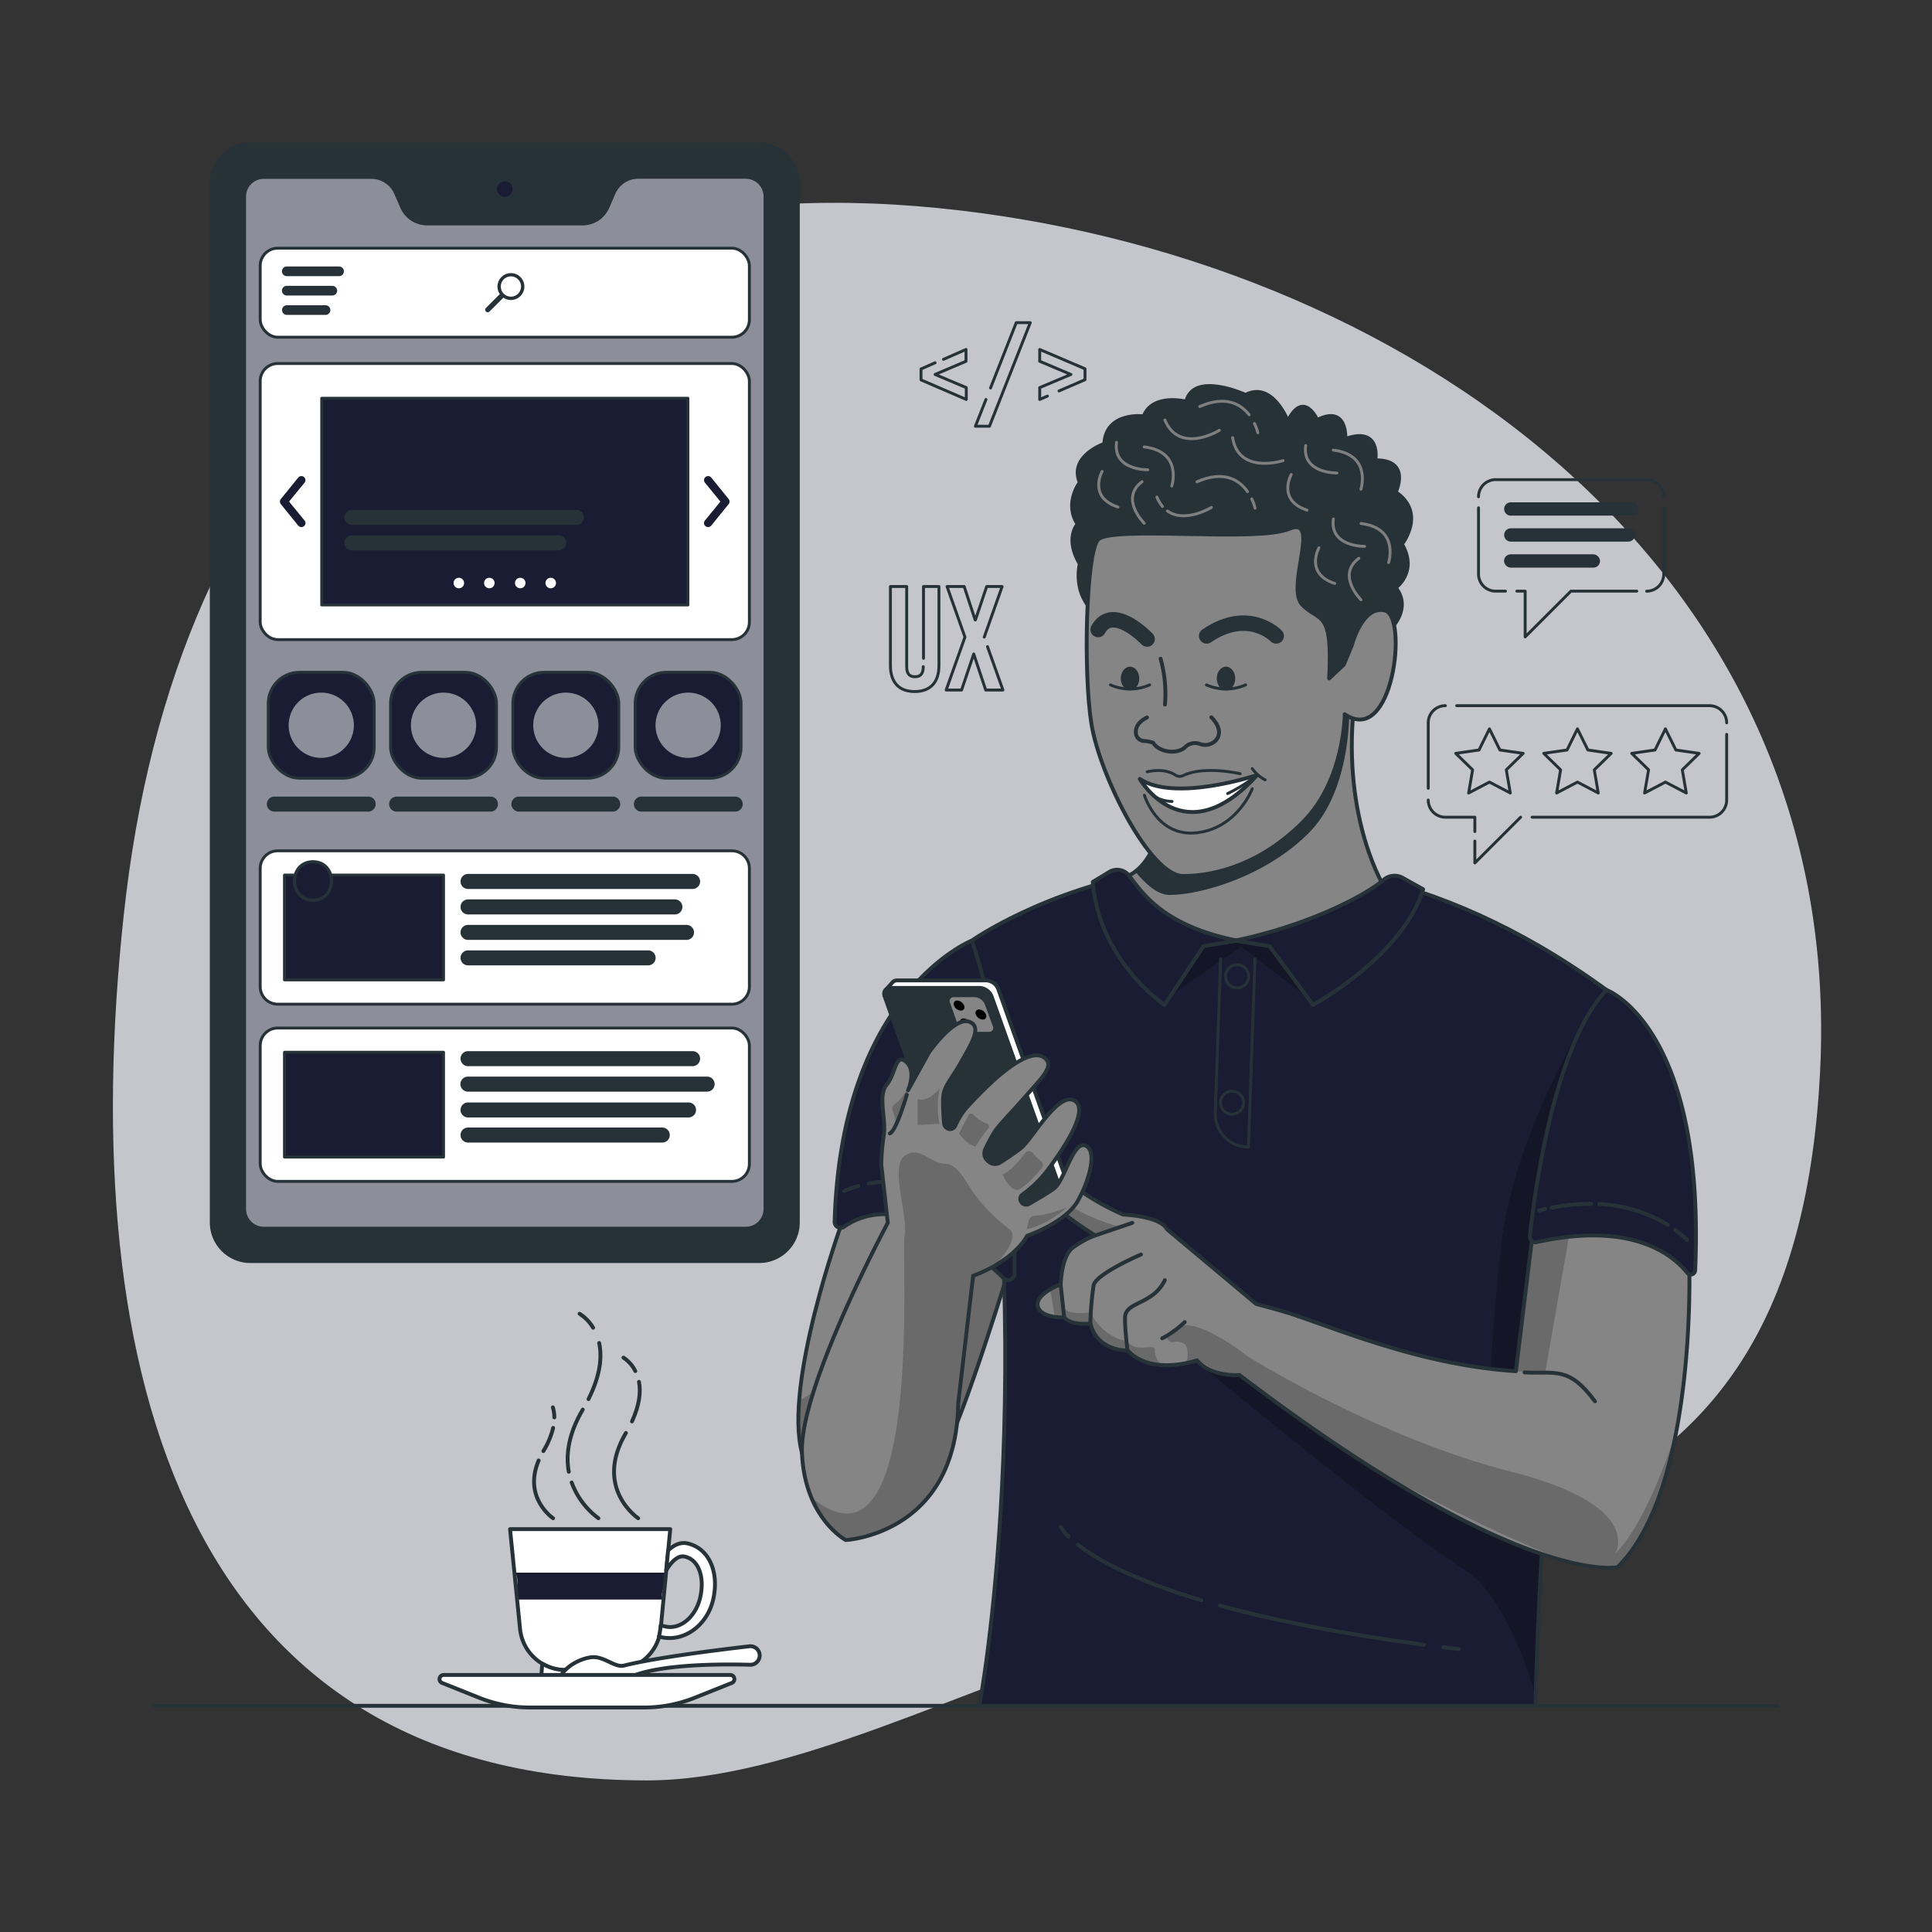 <svg xmlns="http://www.w3.org/2000/svg" xmlns:xlink="http://www.w3.org/1999/xlink" viewBox="0 0 500 500"><rect x="0" y="0" width="500" height="500" fill="#333333" stroke="none"/><defs><clipPath id="freepik--clip-path--inject-1"><path d="M158.75,50l-1.55,3.58a7,7,0,0,1-6.45,4.23H110.53a7,7,0,0,1-6.44-4.23L102.53,50a7,7,0,0,0-6.45-4.23H68.27a5.11,5.11,0,0,0-5.11,5.12V312.91A5.11,5.11,0,0,0,68.27,318H193a5.12,5.12,0,0,0,5.12-5.12v-262A5.12,5.12,0,0,0,193,45.74H165.2A7,7,0,0,0,158.75,50Z" style="fill:#191C32;stroke:#263238;stroke-linecap:round;stroke-linejoin:round"></path></clipPath><clipPath id="freepik--clip-path-2--inject-1"><path d="M159.18,432.2H146.35a11.82,11.82,0,0,1-11.78-10.83L132,395.74h41.46L171,421.37A11.83,11.83,0,0,1,159.18,432.2Z" style="fill:#fff;stroke:#263238;stroke-linecap:round;stroke-linejoin:round"></path></clipPath><clipPath id="freepik--clip-path-3--inject-1"><path d="M217.88,316.47S202.75,358.15,207.55,376s29.85,12.35,36,1.42,18.07-50.58,18.07-50.58l-12.35-23.75-27.35,6.17L219.3,313Z" style="fill:#858585;stroke:#263238;stroke-linecap:round;stroke-linejoin:round"></path></clipPath><clipPath id="freepik--clip-path-4--inject-1"><path d="M415.78,256.21s-16,84-18.4,185.25H253.46s16.32-85.93-2-198C251.49,243.43,325.69,190.62,415.78,256.21Z" style="fill:#191C32;stroke:#263238;stroke-linecap:round;stroke-linejoin:round"></path></clipPath><clipPath id="freepik--clip-path-5--inject-1"><path d="M437.16,326.4s2.22,58.8-18.54,79.17c0,0-24.93,5.7-97.84-49.72,0,0-7.24.63-11-3.8,0,0-11.75,4.12-17.91-2.53,0,0-7.9.31-9.67-7,0,0-5,.63-6.76-1.58,0,0-6,.31-6.85-2.85s5.93-5.72,5.93-5.72.13-7.27,3.14-9.48a24,24,0,0,1,5.79-3.17s-19.92-12-17.49-18.68,5.77,5.06,24.72,13.3c0,0,9.52.31,11.35,3.8l23.05,19.31s6.74,1.8,8.95,2.54c14.33,4.78,34.42,13.3,58.28,14.88l4.63-38S425.87,309.93,437.16,326.4Z" style="fill:#858585;stroke:#263238;stroke-linecap:round;stroke-linejoin:round"></path></clipPath><clipPath id="freepik--clip-path-6--inject-1"><path d="M358.46,229.9s-11.16-17.34-8.07-47.27l-45.65,3s-.4,39.58-15,41.68l11.92,15.25,10.51.78,18.17.08,26.48-8.55Z" style="fill:#858585;stroke:#263238;stroke-linecap:round;stroke-linejoin:round"></path></clipPath><clipPath id="freepik--clip-path-7--inject-1"><path d="M229.76,316.47S206.85,359.1,207.55,376s11.32,22.56,11.32,22.56,28.64-1.42,29.11-35.39l3.87-33s10-3.4,14-10.37c0,0,10-3.4,13.14-9.1s5-13.07,1.85-14.25-5.35,9.2-8.09,11.16c-1.83,1.31-4.76,3-6.49,4a1.51,1.51,0,0,1-2.08-.77h0a1.36,1.36,0,0,1,.41-1.67,30.65,30.65,0,0,0,6.27-6c3-4,11.49-15.68,7.27-18.29S267,295,264.26,297.11c-1.67,1.32-4,2.83-5.47,3.79a2.51,2.51,0,0,1-3-.34l-.17-.15a2.53,2.53,0,0,1-.64-3,42.27,42.27,0,0,1,2.64-4.85c1.82-2.41,4.25-4.73,8-9.06,3.91-4.48,7.38-7.65,4.74-9.71-5.19-4-18.62,11.17-20.39,13.07a19.71,19.71,0,0,0-2.78,4.56,1.45,1.45,0,0,1-2,.61h0a1.66,1.66,0,0,1-.87-1.3c-.16-1.89-.47-6.28-.06-7.91.59-2.36,2.27-4,4.7-8.36,2.14-3.79,4.62-7.79,2.84-9.45-3.81-3.57-11.37,7.36-11.37,7.36L235,282.15s2.26-5-.52-7.37-2.62,3.09-5,5.94-.1,8.79-.75,13.06a55.42,55.42,0,0,0-.66,7.6Z" style="fill:#858585;stroke:#263238;stroke-linecap:round;stroke-linejoin:round"></path></clipPath></defs><g id="freepik--background-simple--inject-1"><path d="M242.94,53.86C117.63,41.38,45.11,114.74,32,237,19.22,355.63,48.13,460.77,167.44,460.77c37.79,0,82.08-24.44,125-37,92.56-27,172.3-25.3,178.59-146.13C477.87,145.62,361.67,65.68,242.94,53.86ZM81,233c-6.45,0-6.43-10,0-10S87.43,233,81,233Z" style="fill:#191C32"></path><path d="M242.94,53.86C117.63,41.38,45.11,114.74,32,237,19.22,355.63,48.13,460.77,167.44,460.77c37.79,0,82.08-24.44,125-37,92.56-27,172.3-25.3,178.59-146.13C477.87,145.62,361.67,65.68,242.94,53.86ZM81,233c-6.45,0-6.43-10,0-10S87.43,233,81,233Z" style="fill:#fff;opacity:0.75"></path></g><g id="freepik--Table--inject-1"><g id="freepik--freepik--Table--inject-4--inject-1"><line x1="40" y1="441.46" x2="460" y2="441.46" style="fill:none;stroke:#263238;stroke-linecap:round;stroke-linejoin:round"></line></g></g><g id="freepik--Device--inject-1"><path d="M196.48,37.37H64.8a10,10,0,0,0-10,10v269a10,10,0,0,0,10,10H196.48a10,10,0,0,0,10-10v-269A10,10,0,0,0,196.48,37.37ZM81,233c-6.45,0-6.43-10,0-10S87.43,233,81,233Z" style="fill:#263238;stroke:#263238;stroke-linecap:round;stroke-linejoin:round"></path><path d="M133.15,48.92a2.51,2.51,0,1,1-2.51-2.51A2.51,2.51,0,0,1,133.15,48.92Z" style="fill:#191C32;stroke:#263238;stroke-linecap:round;stroke-linejoin:round"></path><path d="M158.75,50l-1.55,3.58a7,7,0,0,1-6.45,4.23H110.53a7,7,0,0,1-6.44-4.23L102.53,50a7,7,0,0,0-6.45-4.23H68.27a5.11,5.11,0,0,0-5.11,5.12V312.91A5.11,5.11,0,0,0,68.27,318H193a5.12,5.12,0,0,0,5.12-5.12v-262A5.12,5.12,0,0,0,193,45.74H165.2A7,7,0,0,0,158.75,50Z" style="fill:#191C32"></path><g style="clip-path:url(#freepik--clip-path--inject-1)"><path d="M193,45.74H165.2A7,7,0,0,0,158.75,50l-1.55,3.58a7,7,0,0,1-6.45,4.23H110.53a7,7,0,0,1-6.44-4.23L102.53,50a7,7,0,0,0-6.45-4.23H68.27a5.11,5.11,0,0,0-5.11,5.12V312.91A5.11,5.11,0,0,0,68.27,318H193a5.12,5.12,0,0,0,5.12-5.12v-262A5.12,5.12,0,0,0,193,45.74ZM81,233c-6.45,0-6.43-10,0-10S87.43,233,81,233Z" style="fill:#fff;stroke:#263238;stroke-linecap:round;stroke-linejoin:round;opacity:0.5"></path></g><path d="M158.75,50l-1.55,3.58a7,7,0,0,1-6.45,4.23H110.53a7,7,0,0,1-6.44-4.23L102.53,50a7,7,0,0,0-6.45-4.23H68.27a5.11,5.11,0,0,0-5.11,5.12V312.91A5.11,5.11,0,0,0,68.27,318H193a5.12,5.12,0,0,0,5.12-5.12v-262A5.12,5.12,0,0,0,193,45.74H165.2A7,7,0,0,0,158.75,50Z" style="fill:none;stroke:#263238;stroke-linecap:round;stroke-linejoin:round"></path><rect x="67.34" y="64.23" width="126.6" height="23.04" rx="4.53" style="fill:#fff;stroke:#263238;stroke-linecap:round;stroke-linejoin:round;stroke-width:0.75px"></rect><path d="M134.69,76.62a3.48,3.48,0,1,0-5.31-.46.64.64,0,0,0-.22.14l-3.39,3.39a.65.65,0,0,0,0,.93.64.64,0,0,0,.92,0l3.39-3.39a.54.54,0,0,0,.15-.22A3.48,3.48,0,0,0,134.69,76.62ZM130.37,76a2.62,2.62,0,1,1,3.71,0A2.62,2.62,0,0,1,130.37,76Z" style="fill:#263238"></path><path d="M87.75,71.09H74.22a.87.87,0,0,1-.88-.88h0a.87.87,0,0,1,.88-.87H87.75a.88.88,0,0,1,.88.87h0A.88.88,0,0,1,87.75,71.09Z" style="fill:#263238;stroke:#263238;stroke-linecap:round;stroke-linejoin:round;stroke-width:0.75px"></path><path d="M86,76.1H74.22a.87.87,0,0,1-.88-.87h0a.87.87,0,0,1,.88-.88H86a.88.88,0,0,1,.88.88h0A.88.88,0,0,1,86,76.1Z" style="fill:#263238;stroke:#263238;stroke-linecap:round;stroke-linejoin:round;stroke-width:0.75px"></path><path d="M84.25,81.12h-10a.88.88,0,0,1-.88-.88h0a.87.87,0,0,1,.88-.87h10a.88.88,0,0,1,.88.87h0A.89.89,0,0,1,84.25,81.12Z" style="fill:#263238;stroke:#263238;stroke-linecap:round;stroke-linejoin:round;stroke-width:0.75px"></path><rect x="67.34" y="94.08" width="126.6" height="71.45" rx="4.53" style="fill:#fff;stroke:#263238;stroke-linecap:round;stroke-linejoin:round;stroke-width:0.75px"></rect><rect x="83.26" y="103.07" width="94.77" height="53.49" style="fill:#191C32;stroke:#263238;stroke-linecap:round;stroke-linejoin:round;stroke-width:0.75px"></rect><path d="M149.16,135.47H91.06a1.57,1.57,0,0,1-1.57-1.56h0a1.57,1.57,0,0,1,1.57-1.57h58.1a1.57,1.57,0,0,1,1.57,1.57h0A1.56,1.56,0,0,1,149.16,135.47Z" style="fill:#263238;stroke:#263238;stroke-linecap:round;stroke-linejoin:round;stroke-width:0.75px"></path><path d="M144.59,142.07H91.06a1.58,1.58,0,0,1-1.57-1.57h0a1.57,1.57,0,0,1,1.57-1.57h53.53a1.57,1.57,0,0,1,1.57,1.57h0A1.58,1.58,0,0,1,144.59,142.07Z" style="fill:#263238;stroke:#263238;stroke-linecap:round;stroke-linejoin:round;stroke-width:0.75px"></path><path d="M120.11,150.89a1.36,1.36,0,1,1-1.36-1.36A1.36,1.36,0,0,1,120.11,150.89Z" style="fill:#fff"></path><path d="M128,150.89a1.36,1.36,0,1,1-1.36-1.36A1.36,1.36,0,0,1,128,150.89Z" style="fill:#fff"></path><path d="M136,150.89a1.36,1.36,0,1,1-1.36-1.36A1.36,1.36,0,0,1,136,150.89Z" style="fill:#fff"></path><path d="M143.89,150.89a1.36,1.36,0,1,1-1.36-1.36A1.36,1.36,0,0,1,143.89,150.89Z" style="fill:#fff"></path><path d="M183.26,136.4a1,1,0,0,1-.66-.23,1,1,0,0,1-.16-1.47l4-4.89-4-4.89a1,1,0,0,1,1.63-1.32l4.5,5.55a1.05,1.05,0,0,1,0,1.32l-4.5,5.55A1.06,1.06,0,0,1,183.26,136.4Z" style="fill:#191C32"></path><path d="M78,136.4a1.06,1.06,0,0,1-.82-.38l-4.5-5.55a1.05,1.05,0,0,1,0-1.32l4.5-5.55a1,1,0,0,1,1.63,1.32l-4,4.89,4,4.89a1,1,0,0,1-.16,1.47A1,1,0,0,1,78,136.4Z" style="fill:#191C32"></path><rect x="69.43" y="173.99" width="27.41" height="27.41" rx="8.07" style="fill:#191C32;stroke:#263238;stroke-linecap:round;stroke-linejoin:round;stroke-width:0.75px"></rect><path d="M83.14,196.14h0a8.44,8.44,0,0,1-8.44-8.44h0a8.44,8.44,0,0,1,8.44-8.45h0a8.44,8.44,0,0,1,8.44,8.45h0A8.44,8.44,0,0,1,83.14,196.14Z" style="fill:#fff;opacity:0.5"></path><path d="M95.28,209.67H71a1.57,1.57,0,0,1-1.57-1.57h0A1.57,1.57,0,0,1,71,206.53H95.28a1.57,1.57,0,0,1,1.57,1.57h0A1.57,1.57,0,0,1,95.28,209.67Z" style="fill:#263238;stroke:#263238;stroke-linecap:round;stroke-linejoin:round;stroke-width:0.75px"></path><path d="M189.41,220.19H71.87a4.53,4.53,0,0,0-4.53,4.54v30.62a4.53,4.53,0,0,0,4.53,4.53H189.41a4.53,4.53,0,0,0,4.53-4.53V224.73A4.53,4.53,0,0,0,189.41,220.19ZM81,233c-6.45,0-6.43-10,0-10S87.43,233,81,233Z" style="fill:#fff;stroke:#263238;stroke-linecap:round;stroke-linejoin:round;stroke-width:0.75px"></path><path d="M85.62,226.47c.8,2.89-.74,6.53-4.62,6.53s-5.42-3.64-4.62-6.53H73.62V253.6h41.17V226.47Z" style="fill:#191C32;stroke:#263238;stroke-linecap:round;stroke-linejoin:round;stroke-width:0.75px"></path><path d="M179.24,229.69H121.13a1.57,1.57,0,0,1-1.57-1.57h0a1.58,1.58,0,0,1,1.57-1.57h58.11a1.58,1.58,0,0,1,1.57,1.57h0A1.57,1.57,0,0,1,179.24,229.69Z" style="fill:#263238;stroke:#263238;stroke-linecap:round;stroke-linejoin:round;stroke-width:0.75px"></path><path d="M174.66,236.28H121.13a1.57,1.57,0,0,1-1.57-1.57h0a1.58,1.58,0,0,1,1.57-1.57h53.53a1.57,1.57,0,0,1,1.57,1.57h0A1.57,1.57,0,0,1,174.66,236.28Z" style="fill:#263238;stroke:#263238;stroke-linecap:round;stroke-linejoin:round;stroke-width:0.75px"></path><path d="M177.67,242.87H121.13a1.57,1.57,0,0,1-1.57-1.57h0a1.57,1.57,0,0,1,1.57-1.56h56.54a1.57,1.57,0,0,1,1.57,1.56h0A1.57,1.57,0,0,1,177.67,242.87Z" style="fill:#263238;stroke:#263238;stroke-linecap:round;stroke-linejoin:round;stroke-width:0.75px"></path><path d="M167.73,249.46h-46.6a1.57,1.57,0,0,1-1.57-1.57h0a1.57,1.57,0,0,1,1.57-1.56h46.6a1.57,1.57,0,0,1,1.57,1.56h0A1.57,1.57,0,0,1,167.73,249.46Z" style="fill:#263238;stroke:#263238;stroke-linecap:round;stroke-linejoin:round;stroke-width:0.75px"></path><rect x="67.34" y="266.05" width="126.6" height="39.69" rx="4.53" style="fill:#fff;stroke:#263238;stroke-linecap:round;stroke-linejoin:round;stroke-width:0.75px"></rect><rect x="73.62" y="272.32" width="41.17" height="27.13" style="fill:#191C32;stroke:#263238;stroke-linecap:round;stroke-linejoin:round;stroke-width:0.75px"></rect><path d="M179.24,275.55H121.13a1.58,1.58,0,0,1-1.57-1.57h0a1.57,1.57,0,0,1,1.57-1.57h58.11a1.57,1.57,0,0,1,1.57,1.57h0A1.58,1.58,0,0,1,179.24,275.55Z" style="fill:#263238;stroke:#263238;stroke-linecap:round;stroke-linejoin:round;stroke-width:0.75px"></path><path d="M183,282.14h-61.9a1.58,1.58,0,0,1-1.57-1.57h0a1.57,1.57,0,0,1,1.57-1.57H183a1.57,1.57,0,0,1,1.57,1.57h0A1.57,1.57,0,0,1,183,282.14Z" style="fill:#263238;stroke:#263238;stroke-linecap:round;stroke-linejoin:round;stroke-width:0.75px"></path><path d="M171.39,295.32H121.13a1.58,1.58,0,0,1-1.57-1.57h0a1.57,1.57,0,0,1,1.57-1.57h50.26a1.57,1.57,0,0,1,1.57,1.57h0A1.57,1.57,0,0,1,171.39,295.32Z" style="fill:#263238;stroke:#263238;stroke-linecap:round;stroke-linejoin:round;stroke-width:0.75px"></path><path d="M178.19,288.82H121.13a1.57,1.57,0,0,1-1.57-1.57h0a1.57,1.57,0,0,1,1.57-1.56h57.06a1.56,1.56,0,0,1,1.57,1.56h0A1.57,1.57,0,0,1,178.19,288.82Z" style="fill:#263238;stroke:#263238;stroke-linecap:round;stroke-linejoin:round;stroke-width:0.75px"></path><rect x="132.73" y="173.99" width="27.41" height="27.41" rx="8.07" style="fill:#191C32;stroke:#263238;stroke-linecap:round;stroke-linejoin:round;stroke-width:0.75px"></rect><path d="M146.44,196.14h0A8.44,8.44,0,0,1,138,187.7h0a8.44,8.44,0,0,1,8.44-8.45h0a8.44,8.44,0,0,1,8.44,8.45h0A8.44,8.44,0,0,1,146.44,196.14Z" style="fill:#fff;opacity:0.5"></path><path d="M158.58,209.67H134.3a1.57,1.57,0,0,1-1.57-1.57h0a1.57,1.57,0,0,1,1.57-1.57h24.28a1.56,1.56,0,0,1,1.56,1.57h0A1.56,1.56,0,0,1,158.58,209.67Z" style="fill:#263238;stroke:#263238;stroke-linecap:round;stroke-linejoin:round;stroke-width:0.75px"></path><rect x="164.38" y="173.99" width="27.41" height="27.41" rx="8.07" style="fill:#191C32;stroke:#263238;stroke-linecap:round;stroke-linejoin:round;stroke-width:0.75px"></rect><path d="M178.09,196.14h0a8.44,8.44,0,0,1-8.44-8.44h0a8.44,8.44,0,0,1,8.44-8.45h0a8.44,8.44,0,0,1,8.44,8.45h0A8.44,8.44,0,0,1,178.09,196.14Z" style="fill:#fff;opacity:0.5"></path><path d="M190.23,209.67H166a1.57,1.57,0,0,1-1.57-1.57h0a1.57,1.57,0,0,1,1.57-1.57h24.28a1.56,1.56,0,0,1,1.56,1.57h0A1.56,1.56,0,0,1,190.23,209.67Z" style="fill:#263238;stroke:#263238;stroke-linecap:round;stroke-linejoin:round;stroke-width:0.75px"></path><rect x="101.08" y="173.99" width="27.41" height="27.41" rx="8.07" style="fill:#191C32;stroke:#263238;stroke-linecap:round;stroke-linejoin:round;stroke-width:0.75px"></rect><path d="M126.93,209.67H102.65a1.57,1.57,0,0,1-1.57-1.57h0a1.57,1.57,0,0,1,1.57-1.57h24.28a1.56,1.56,0,0,1,1.56,1.57h0A1.56,1.56,0,0,1,126.93,209.67Z" style="fill:#263238;stroke:#263238;stroke-linecap:round;stroke-linejoin:round;stroke-width:0.75px"></path><path d="M114.79,196.14h0a8.44,8.44,0,0,1-8.44-8.44h0a8.44,8.44,0,0,1,8.44-8.45h0a8.44,8.44,0,0,1,8.44,8.45h0A8.44,8.44,0,0,1,114.79,196.14Z" style="fill:#fff;opacity:0.5"></path></g><g id="freepik--Coffee--inject-1"><path d="M159.18,432.2H146.35a11.82,11.82,0,0,1-11.78-10.83L132,395.74h41.46L171,421.37A11.83,11.83,0,0,1,159.18,432.2Z" style="fill:#fff"></path><g style="clip-path:url(#freepik--clip-path-2--inject-1)"><path d="M172,410.53l.14-.19c.06-.14.2-.44.24-.57s.07-.36.1-.54,0-.08,0-.12c.08-.7.14-1.41.24-2.11H133.4a5.53,5.53,0,0,1,.36,3.57v.05h0c0,.33,0,.65,0,1,0,.12,0,.24,0,.36V412c.12.37.12.4,0,.12v.05a6.11,6.11,0,0,1,.38,1.79h37.33A4.22,4.22,0,0,1,172,410.53Z" style="fill:#191C32"></path></g><path d="M159.18,432.2H146.35a11.82,11.82,0,0,1-11.78-10.83L132,395.74h41.46L171,421.37A11.83,11.83,0,0,1,159.18,432.2Z" style="fill:none;stroke:#263238;stroke-linecap:round;stroke-linejoin:round"></path><path d="M159.18,432.2H146.35a11.67,11.67,0,0,1-6-1.65l-.35,4.09h25.53l-.35-4.09A11.67,11.67,0,0,1,159.18,432.2Z" style="fill:#fff;stroke:#263238;stroke-linecap:round;stroke-linejoin:round"></path><path d="M178,399.45c-1.81-.43-3.52.33-5.08,1.79l-.51,5.17c1.42-2.35,3.11-4,4.87-3.55,3.77.9,5.1,5.7,3.9,10.69s-5.22,8.28-9,7.38l-1.2-.28-.07.72a12.9,12.9,0,0,1-.39,2.18l.48.11c5.86,1.41,11.92-2.86,13.53-9.55S183.89,400.87,178,399.45Z" style="fill:#fff;stroke:#263238;stroke-linecap:round;stroke-linejoin:round"></path><path d="M152.84,428.92c-4.17.63-8.78,4.06-8.28,7.35s5.93,5.2,10.1,4.57c3.36-.52,4-3.35,5.82-5.12,5.35-5.19,26-5.1,33.65-4.88a2.41,2.41,0,0,0,2.45-2.78h0a2.41,2.41,0,0,0-2.66-2c-6.36.73-24.15,2.88-32.48,5C159,431.63,156.21,428.41,152.84,428.92Z" style="fill:#fff;stroke:#263238;stroke-linecap:round;stroke-linejoin:round"></path><path d="M166.67,441.9H137.12A35.36,35.36,0,0,1,124,439.37l-9.59-3.83a1.07,1.07,0,0,1,.4-2.06H189a1.07,1.07,0,0,1,.4,2.06l-9.59,3.83A35.32,35.32,0,0,1,166.67,441.9Z" style="fill:#fff;stroke:#263238;stroke-linecap:round;stroke-linejoin:round"></path><path d="M153.49,343.6A11,11,0,0,0,150,340" style="fill:none;stroke:#263238;stroke-linecap:round;stroke-linejoin:round"></path><path d="M152.3,362.09c3.16-6.31,3.51-11.07,2.76-14.52" style="fill:none;stroke:#263238;stroke-linecap:round;stroke-linejoin:round"></path><path d="M147.2,380.89c-.78-4.28-.17-9.67,3.62-16.09" style="fill:none;stroke:#263238;stroke-linecap:round;stroke-linejoin:round"></path><path d="M154.87,392.92a20.1,20.1,0,0,1-6.92-9.25" style="fill:none;stroke:#263238;stroke-linecap:round;stroke-linejoin:round"></path><path d="M164.42,354.83a8.85,8.85,0,0,0-3.07-3.47" style="fill:none;stroke:#263238;stroke-linecap:round;stroke-linejoin:round"></path><path d="M163.56,367.86c2-4.36,2.29-7.72,1.81-10.24" style="fill:none;stroke:#263238;stroke-linecap:round;stroke-linejoin:round"></path><path d="M165.16,392.92s-11.61-7.75-3.18-22.07" style="fill:none;stroke:#263238;stroke-linecap:round;stroke-linejoin:round"></path><path d="M143.46,366.81a8.78,8.78,0,0,0-.38-2.59" style="fill:none;stroke:#263238;stroke-linecap:round;stroke-linejoin:round"></path><path d="M140.63,375.54a20.94,20.94,0,0,0,2.52-6" style="fill:none;stroke:#263238;stroke-linecap:round;stroke-linejoin:round"></path><path d="M143.14,392.92s-7.84-5.23-3.74-14.95" style="fill:none;stroke:#263238;stroke-linecap:round;stroke-linejoin:round"></path></g><g id="freepik--Character--inject-1"><path d="M217.88,316.47S202.75,358.15,207.55,376s29.85,12.35,36,1.42,18.07-50.58,18.07-50.58l-12.35-23.75-27.35,6.17L219.3,313Z" style="fill:#858585"></path><g style="clip-path:url(#freepik--clip-path-3--inject-1)"><path d="M246.52,375.39a5.38,5.38,0,0,1,.9-2.81,3.09,3.09,0,0,1-.32-3c1.69-6,5.27-13.13,7.17-19.12,2-6.23,5.85-13.28,6-19.89.2-10.51-10.28-15.06-19.37-17-4.85,9.79-23,45.14-34.35,48.86.17,3,.84,5.93.57,8.92,0,.11,0,.21,0,.32a6.65,6.65,0,0,1,.63,2,6.83,6.83,0,0,1,0,1.75Z" style="opacity:0.2"></path></g><path d="M217.88,316.47S202.75,358.15,207.55,376s29.85,12.35,36,1.42,18.07-50.58,18.07-50.58l-12.35-23.75-27.35,6.17L219.3,313Z" style="fill:none;stroke:#263238;stroke-linecap:round;stroke-linejoin:round"></path><path d="M359.73,162.89s5.8-5.27,1.47-10.81c0,0,5.79-4.12,1.61-11.25,0,0,6.36-8.07-1.61-13.45,0,0,4.07-8.4-5.27-8.24,0,0,1.58-8.86-7.76-5.54,0,0,.63-8.87-7.28-4.91,0,0-3.49-7.91-7.6.32,0,0-4-10.45-10.93-6.81,0,0-13.46-6.17-15.36,1.74,0,0-8.71-2.21-11,3.8,0,0-9.74-1.26-10.21,7.13,0,0-9.19,3.16-6.34,10,0,0-4.1,5.39-.55,10.77,0,0-3.41,3.64.55,10.29,0,0-1.74,6.81,3,11.72l57.79,9.5,2.69,13.14,11.21-4.43Z" style="fill:#263238;stroke:#263238;stroke-linecap:round;stroke-linejoin:round"></path><path d="M323.28,107.35c-2.11-2.73-6-5.11-12.79-2.14" style="fill:none;stroke:#7f7f7f;stroke-linecap:round;stroke-linejoin:round;stroke-width:0.75px"></path><path d="M325.53,112a12.51,12.51,0,0,0-.87-2.39" style="fill:none;stroke:#7f7f7f;stroke-linecap:round;stroke-linejoin:round;stroke-width:0.75px"></path><path d="M315.55,111.38s-10.29,6.34-14.09-2.69" style="fill:none;stroke:#7f7f7f;stroke-linecap:round;stroke-linejoin:round;stroke-width:0.75px"></path><path d="M332.06,119.21s-11.5,3.72-13.06-5.95" style="fill:none;stroke:#7f7f7f;stroke-linecap:round;stroke-linejoin:round;stroke-width:0.75px"></path><path d="M322.86,127.24c-2-2.89-5.94-5.67-13.09-2.55" style="fill:none;stroke:#7f7f7f;stroke-linecap:round;stroke-linejoin:round;stroke-width:0.75px"></path><path d="M324.81,131.5a12.63,12.63,0,0,0-.86-2.38" style="fill:none;stroke:#7f7f7f;stroke-linecap:round;stroke-linejoin:round;stroke-width:0.75px"></path><path d="M300.85,131.07a9.83,9.83,0,0,1-1.45-2.43" style="fill:none;stroke:#7f7f7f;stroke-linecap:round;stroke-linejoin:round;stroke-width:0.75px"></path><path d="M313.5,131.33s-6.8,4.18-11.38.91" style="fill:none;stroke:#7f7f7f;stroke-linecap:round;stroke-linejoin:round;stroke-width:0.75px"></path><path d="M359.37,145.6s2.89-8.91-7.14-10.12" style="fill:none;stroke:#7f7f7f;stroke-linecap:round;stroke-linejoin:round;stroke-width:0.75px"></path><path d="M341.34,141.78s-3.73,6.65,4.08,9.22" style="fill:none;stroke:#7f7f7f;stroke-linecap:round;stroke-linejoin:round;stroke-width:0.75px"></path><path d="M353.16,141.4s-9.06.18-8.09-7.1" style="fill:none;stroke:#7f7f7f;stroke-linecap:round;stroke-linejoin:round;stroke-width:0.75px"></path><path d="M352.23,155.23s-6.45-6.37-.56-10.75" style="fill:none;stroke:#7f7f7f;stroke-linecap:round;stroke-linejoin:round;stroke-width:0.75px"></path><path d="M303.26,125.78s2.89-8.91-7.14-10.12" style="fill:none;stroke:#7f7f7f;stroke-linecap:round;stroke-linejoin:round;stroke-width:0.75px"></path><path d="M285.23,122s-3.73,6.65,4.08,9.22" style="fill:none;stroke:#7f7f7f;stroke-linecap:round;stroke-linejoin:round;stroke-width:0.75px"></path><path d="M297.05,121.58s-9.06.18-8.09-7.1" style="fill:none;stroke:#7f7f7f;stroke-linecap:round;stroke-linejoin:round;stroke-width:0.75px"></path><path d="M296.12,135.41s-6.45-6.36-.56-10.74" style="fill:none;stroke:#7f7f7f;stroke-linecap:round;stroke-linejoin:round;stroke-width:0.75px"></path><path d="M352.2,126.62s2.9-8.91-7.14-10.13" style="fill:none;stroke:#7f7f7f;stroke-linecap:round;stroke-linejoin:round;stroke-width:0.75px"></path><path d="M334.17,122.8s-3.73,6.65,4.08,9.22" style="fill:none;stroke:#7f7f7f;stroke-linecap:round;stroke-linejoin:round;stroke-width:0.75px"></path><path d="M346,122.41s-9.06.19-8.09-7.09" style="fill:none;stroke:#7f7f7f;stroke-linecap:round;stroke-linejoin:round;stroke-width:0.75px"></path><path d="M415.78,256.21s-16,84-18.4,185.25H253.46s16.32-85.93-2-198C251.49,243.43,325.69,190.62,415.78,256.21Z" style="fill:#191C32"></path><g style="clip-path:url(#freepik--clip-path-4--inject-1)"><path d="M410.09,264.33s-18.36,29.61-21.53,57.72a463.56,463.56,0,0,0-3.16,46.78l-81.7-21.49s49.39,41.73,75.68,59.18c11.52,7.64,18.06,32.55,18.06,32.55l1.71-36L397,326.67l18.82-52.84Z" style="opacity:0.2"></path><polygon points="338.45 258.22 321.22 245.02 303.03 257.57 297.52 239.32 314.9 232.51 337.58 235.2 345.18 245.37 338.45 258.22" style="opacity:0.2"></polygon></g><path d="M415.78,256.21s-16,84-18.4,185.25H253.46s16.32-85.93-2-198C251.49,243.43,325.69,190.62,415.78,256.21Z" style="fill:none;stroke:#263238;stroke-linecap:round;stroke-linejoin:round"></path><path d="M437.16,326.4s2.22,58.8-18.54,79.17c0,0-24.93,5.7-97.84-49.72,0,0-7.24.63-11-3.8,0,0-11.75,4.12-17.91-2.53,0,0-7.9.31-9.67-7,0,0-5,.63-6.76-1.58,0,0-6,.31-6.85-2.85s5.93-5.72,5.93-5.72.13-7.27,3.14-9.48a24,24,0,0,1,5.79-3.17s-19.92-12-17.49-18.68,5.77,5.06,24.72,13.3c0,0,9.52.31,11.35,3.8l23.05,19.31s6.74,1.8,8.95,2.54c14.33,4.78,34.42,13.3,58.28,14.88l4.63-38S425.87,309.93,437.16,326.4Z" style="fill:#858585"></path><g style="clip-path:url(#freepik--clip-path-5--inject-1)"><polygon points="406.68 316.47 399.9 355.18 392.28 354.9 392.94 349.52 396.38 321.21 399.15 308.83 405.03 310.09 406.68 316.47" style="opacity:0.2"></polygon><path d="M433.9,370.08s-7.18,23.45-15.89,32c0,0,7.92-12.35-26.91-21.21S322.86,351,322.86,351s-12-9.57-17.42-7.81-3.2,4.49-1.74,4.13,3.48.2,3.6,2.18.19,3.36-2.17,3.57a28.51,28.51,0,0,1,4.62-1c1,.34,4.87,2.72,6,3.13,1.63.62,3.22-.1,5.07.67,3.34,1.4,7.15,6.12,10.83,8,2.11,1.1,24.16,16.65,26.39,17.81,24.58,12.77,32.63,16.18,32.63,16.18l13,5.73,10.21,2,4.74,0,6.72-9.17,6.27-16.27,1.19-6.72Z" style="opacity:0.2"></path><path d="M300.8,353.28a4.47,4.47,0,0,1-1.93-3.76c.24-2.3-4.62,1.06-7.3-2.52,0,0-5.68-.37-9.4-7.38,0,0-6.17,1.08-7.08-1.66,0,0-.45-8.43-1.16-8.08s-2.49,1.55-2.49,1.55l1.78,11.12,10.2,8.35,11.87,4.75h5.51Z" style="opacity:0.2"></path><path d="M281.06,319.75s2.54.26,8.83-2.21c0,0-9.25-2.34-15.25-7.14s-7.39-10.08-8.92-7.83,4.77,9.26,4.77,9.26Z" style="opacity:0.2"></path></g><path d="M437.16,326.4s2.22,58.8-18.54,79.17c0,0-24.93,5.7-97.84-49.72,0,0-7.24.63-11-3.8,0,0-11.75,4.12-17.91-2.53,0,0-7.9.31-9.67-7,0,0-5,.63-6.76-1.58,0,0-6,.31-6.85-2.85s5.93-5.72,5.93-5.72.13-7.27,3.14-9.48a24,24,0,0,1,5.79-3.17s-19.92-12-17.49-18.68,5.77,5.06,24.72,13.3c0,0,9.52.31,11.35,3.8l23.05,19.31s6.74,1.8,8.95,2.54c14.33,4.78,34.42,13.3,58.28,14.88l4.63-38S425.87,309.93,437.16,326.4Z" style="fill:none;stroke:#263238;stroke-linecap:round;stroke-linejoin:round"></path><path d="M394.56,355.18c8.09.4,11.44-1.64,18.21,7.48" style="fill:none;stroke:#263238;stroke-linecap:round;stroke-linejoin:round"></path><path d="M295.29,324.66s-11.65,5-12.27,8a83.8,83.8,0,0,0-.85,9.93" style="fill:none;stroke:#263238;stroke-linecap:round;stroke-linejoin:round"></path><path d="M301.45,331.31a9.91,9.91,0,0,1-3.29,3.92c-3.27,2.41-6.93,2.73-7,5.7s.64,8.59.64,8.59" style="fill:none;stroke:#263238;stroke-linecap:round;stroke-linejoin:round"></path><line x1="274.49" y1="332.4" x2="275.41" y2="340.97" style="fill:none;stroke:#263238;stroke-linecap:round;stroke-linejoin:round"></line><line x1="283.42" y1="319.75" x2="293.05" y2="316.47" style="fill:none;stroke:#263238;stroke-linecap:round;stroke-linejoin:round"></line><path d="M306.6,342.16a25,25,0,0,1-5.8,4.19" style="fill:none;stroke:#263238;stroke-linecap:round;stroke-linejoin:round"></path><path d="M251.49,243.43S217.7,256.84,216,316.2a1.54,1.54,0,0,0,2.42,1.3c5.21-3.72,18.69-8.74,41.31,13.3a1.68,1.68,0,0,0,2.85-1.19v-.08c0-6.33-.08-19.4-1.4-34.7C259.79,278.42,257,259.43,251.49,243.43Z" style="fill:#191C32;stroke:#263238;stroke-linecap:round;stroke-linejoin:round"></path><path d="M224.82,306.3c7.9-1.46,22.14-.87,36.44,15.75" style="fill:none;stroke:#263238;stroke-linecap:round;stroke-linejoin:round"></path><path d="M218.5,308.27a20.33,20.33,0,0,1,3.66-1.35" style="fill:none;stroke:#263238;stroke-linecap:round;stroke-linejoin:round"></path><path d="M358.46,229.9s-11.16-17.34-8.07-47.27l-45.65,3s-.4,39.58-15,41.68l11.92,15.25,10.51.78,18.17.08,26.48-8.55Z" style="fill:#858585"></path><g style="clip-path:url(#freepik--clip-path-6--inject-1)"><path d="M346.21,188.43a76.42,76.42,0,0,1-10.84,3.07,4.36,4.36,0,0,1-3.29,3c-5.07,1.12-10.26,1.44-15.36,2.39s-10,2.06-15.06,2.27c-5.44.22-10.76-1-16-2.31l-.34-.08c2.33,2.61,4.58,5.24,5.81,8.6.84,2.33.93,5,2,7.18.52,1.12,1.48,1.92,2.06,3a.05.05,0,0,0,0,0,4,4,0,0,1,2.34,5.54l-.3.71a5.6,5.6,0,0,1-3.16,3.3c3,3.65,5.95,6,8.54,6,8.6,0,25.19-5.13,35.86-16,10.17-10.33,10.16-28.84,10.19-30.32C347.66,185.12,347.18,188.08,346.21,188.43Z" style="fill:#263238;stroke:#263238;stroke-linecap:round;stroke-linejoin:round"></path></g><path d="M358.46,229.9s-11.16-17.34-8.07-47.27l-45.65,3s-.4,39.58-15,41.68l11.92,15.25,10.51.78,18.17.08,26.48-8.55Z" style="fill:none;stroke:#263238;stroke-linecap:round;stroke-linejoin:round"></path><path d="M349.85,167s2.67-10.45,8.61-9,2.14,35.39-10.45,26.84c0,0,0,16.95-10.69,27.79s-22.52,14.08-31.11,14.08-21.57-26-23.73-39.26-1.44-43.93,1.64-47.73,41.07.71,49.51-2.85-1.06,15.2,3.46,19.71,7.84,1,6.89,19l3.79-3.56Z" style="fill:#858585;stroke:#263238;stroke-linecap:round;stroke-linejoin:round"></path><path d="M314.9,175.59c0,1.69,1.07,3.06,2.39,3.06s2.39-1.37,2.39-3.06-1.07-3.06-2.39-3.06S314.9,173.9,314.9,175.59Z" style="fill:#263238"></path><path d="M290.06,175.59c0,1.69,1.07,3.06,2.39,3.06s2.39-1.37,2.39-3.06-1.07-3.06-2.39-3.06S290.06,173.9,290.06,175.59Z" style="fill:#263238"></path><path d="M330.28,164.58s-7.13-7.44-18,0" style="fill:none;stroke:#263238;stroke-linecap:round;stroke-linejoin:round;stroke-width:4px"></path><path d="M296.87,165.38s-8.87-9.33-12.67-2.45" style="fill:none;stroke:#263238;stroke-linecap:round;stroke-linejoin:round;stroke-width:4px"></path><path d="M325.36,200.58s-21.3,7.11-30.39,1C295,201.63,306.44,221.5,325.36,200.58Z" style="fill:#fff;stroke:#263238;stroke-linecap:round;stroke-linejoin:round"></path><path d="M313.49,185.64s3.45,3.14,1.27,5.84a3.8,3.8,0,0,1-4.07,1.11,3.62,3.62,0,0,0-3.85.65c-1.9,2.06-6.8,1.59-8.39-1a8.17,8.17,0,0,0-2.27-.47A2.2,2.2,0,0,1,294,190c-.21-1.32.22-3,2.83-4.32" style="fill:none;stroke:#263238;stroke-linecap:round;stroke-linejoin:round"></path><path d="M300.35,170.47a33.26,33.26,0,0,1,1.14,11.85" style="fill:none;stroke:#263238;stroke-linecap:round;stroke-linejoin:round"></path><path d="M320.94,200.24s-9.19-2.17-14.7.46a2,2,0,0,1-2-.09c-1.15-.76-3.5-1.72-7.35-.87" style="fill:none;stroke:#263238;stroke-linecap:round;stroke-linejoin:round;stroke-width:0.75px"></path><path d="M358.15,227.64c-4.2,3.73-18.84,11.7-38.5,15.79l8.89,1.43,11.27,15.2s23.24-12.6,28.49-29.93l-5.21-2.9A4.28,4.28,0,0,0,358.15,227.64Z" style="fill:#191C32;stroke:#263238;stroke-linecap:round;stroke-linejoin:round"></path><path d="M292.22,226.64c3.51,4.47,8.62,12.88,27.94,16.79l-8.69,1.43-10.09,15.2s-17-11.4-18.56-31.83l4.36-2.63A3.9,3.9,0,0,1,292.22,226.64Z" style="fill:#191C32;stroke:#263238;stroke-linecap:round;stroke-linejoin:round"></path><path d="M322.36,177.25a12.59,12.59,0,0,1-10.13,0" style="fill:none;stroke:#263238;stroke-linecap:round;stroke-linejoin:round;stroke-width:0.75px"></path><path d="M297.52,177.25a12.59,12.59,0,0,1-10.13,0" style="fill:none;stroke:#263238;stroke-linecap:round;stroke-linejoin:round;stroke-width:0.75px"></path><path d="M415.78,256.21s25.67,9.32,22.93,72.57a1.15,1.15,0,0,1-2,.69c-3.84-4.83-14.44-13.43-39.05-8a1.44,1.44,0,0,1-1.73-1.56C396.91,310.55,402,270.52,415.78,256.21Z" style="fill:#191C32;stroke:#263238;stroke-linecap:round;stroke-linejoin:round"></path><path d="M399.9,312.9l-1.51.36" style="fill:none;stroke:#263238;stroke-linecap:round;stroke-linejoin:round"></path><path d="M411.8,311.56a50.44,50.44,0,0,0-10.24,1" style="fill:none;stroke:#263238;stroke-linecap:round;stroke-linejoin:round"></path><path d="M431.61,317a37.45,37.45,0,0,0-17.73-5.4" style="fill:none;stroke:#263238;stroke-linecap:round;stroke-linejoin:round"></path><path d="M436.61,320.87a29.06,29.06,0,0,0-3.05-2.54" style="fill:none;stroke:#263238;stroke-linecap:round;stroke-linejoin:round"></path><path d="M274.64,310.4a1.55,1.55,0,0,1-1.31.6H250.19a3.5,3.5,0,0,1-3-2.24L229,257.91a1.8,1.8,0,0,1,.09-1.59l1.82-2a1.53,1.53,0,0,1,1.3-.59h23.14a3.5,3.5,0,0,1,3,2.24l18.14,50.85a1.8,1.8,0,0,1-.09,1.59Z" style="fill:#fff;stroke:#263238;stroke-linecap:round;stroke-linejoin:round"></path><path d="M250.19,311h23.14a1.52,1.52,0,0,0,1.44-2.24l-18.14-50.85a3.5,3.5,0,0,0-3-2.24H230.46a1.53,1.53,0,0,0-1.45,2.24l18.14,50.85A3.5,3.5,0,0,0,250.19,311Z" style="fill:#263238;stroke:#263238;stroke-linecap:round;stroke-linejoin:round"></path><path d="M250.44,267.54h5.49a1.52,1.52,0,0,0,1.44-2.24l-2-5.49a3.5,3.5,0,0,0-3-2.24h-5.49a1.52,1.52,0,0,0-1.44,2.24l1.95,5.49A3.53,3.53,0,0,0,250.44,267.54Z" style="fill:#858585;stroke:#263238;stroke-linecap:round;stroke-linejoin:round"></path><path d="M246.9,260.24a2,2,0,0,0,1.77,1.3.89.89,0,0,0,.84-1.3,2.06,2.06,0,0,0-1.77-1.31A.89.89,0,0,0,246.9,260.24Z"></path><path d="M252.55,262.55a2.06,2.06,0,0,0,1.77,1.31.89.89,0,0,0,.84-1.31,2,2,0,0,0-1.77-1.3A.89.89,0,0,0,252.55,262.55Z"></path><path d="M248.55,264.87a2,2,0,0,0,1.77,1.3.89.89,0,0,0,.84-1.3,2.06,2.06,0,0,0-1.77-1.31A.89.89,0,0,0,248.55,264.87Z"></path><path d="M229.76,316.47S206.85,359.1,207.55,376s11.32,22.56,11.32,22.56,28.64-1.42,29.11-35.39l3.87-33s10-3.4,14-10.37c0,0,10-3.4,13.14-9.1s5-13.07,1.85-14.25-5.35,9.2-8.09,11.16c-1.83,1.31-4.76,3-6.49,4a1.51,1.51,0,0,1-2.08-.77h0a1.36,1.36,0,0,1,.41-1.67,30.65,30.65,0,0,0,6.27-6c3-4,11.49-15.68,7.27-18.29S267,295,264.26,297.11c-1.67,1.32-4,2.83-5.47,3.79a2.51,2.51,0,0,1-3-.34l-.17-.15a2.53,2.53,0,0,1-.64-3,42.27,42.27,0,0,1,2.64-4.85c1.82-2.41,4.25-4.73,8-9.06,3.91-4.48,7.38-7.65,4.74-9.71-5.19-4-18.62,11.17-20.39,13.07a19.71,19.71,0,0,0-2.78,4.56,1.45,1.45,0,0,1-2,.61h0a1.66,1.66,0,0,1-.87-1.3c-.16-1.89-.47-6.28-.06-7.91.59-2.36,2.27-4,4.7-8.36,2.14-3.79,4.62-7.79,2.84-9.45-3.81-3.57-11.37,7.36-11.37,7.36L235,282.15s2.26-5-.52-7.37-2.62,3.09-5,5.94-.1,8.79-.75,13.06a55.42,55.42,0,0,0-.66,7.6Z" style="fill:#858585"></path><g style="clip-path:url(#freepik--clip-path-7--inject-1)"><path d="M261.26,318.11a46.89,46.89,0,0,1-8.48-8.27c-2.84-3.71-4.74-8.69-8.3-8.69s-6.51-4.8-10.38-2,1,15.5,0,20.64,5.22,91.12-23.87,67.95a23,23,0,0,0,2,5,1.63,1.63,0,0,0,.11.17c.23.29.46.58.63.83l0,0,.12.3a14.69,14.69,0,0,0,6,4.62c.41,0,.85-.05,1.31-.05l.46-.2L222,398a5.33,5.33,0,0,1,2.62-1.06l.89-.14a27.21,27.21,0,0,1,3.82-.9c.34-.11.68-.24,1-.37a48.16,48.16,0,0,0,11.39-9.38,29.78,29.78,0,0,1,2.95-6.19c1-1.7,2-3.22,1.92-5.23a4.57,4.57,0,0,1,1-3.22c.43-5.86.59-11.56,1.54-17.41,1.05-6.39,2.24-12.69,2.22-19.2a5.46,5.46,0,0,1,.06-.82,5.26,5.26,0,0,1,.12-2,5.42,5.42,0,0,1,2.29-3c.9-.65,1.94-1.09,2.83-1.74a3.73,3.73,0,0,1,1.52-.6C259.79,324.91,263.67,320.1,261.26,318.11Z" style="opacity:0.2"></path><path d="M269.36,300.46a12.64,12.64,0,0,1-2-2,1.34,1.34,0,0,0-2.14,0c-1.25,1.74-3.4,4.33-5.74,5.54,0,0,2.14,4.75,4.28,3.8,1.53-.68,4.34-3.74,5.81-5.42A1.33,1.33,0,0,0,269.36,300.46Z" style="opacity:0.2"></path><path d="M255.51,290.81a9.16,9.16,0,0,1-3.63-2.33.75.75,0,0,0-1.23.14l-2.45,4.69s1.75,2.74,4.27,3.44a37.47,37.47,0,0,1,3.32-4.74A.75.75,0,0,0,255.51,290.81Z" style="opacity:0.2"></path><path d="M243.17,281.67s-2.9,3.8-5.7,2.73v6.77l5.7-.35S242.11,287.37,243.17,281.67Z" style="opacity:0.2"></path><path d="M276.19,312.43s-4.79,2.06-8.35,2.19a1.64,1.64,0,0,0-1.58,1.24l-.54,2.25S270.25,317.53,276.19,312.43Z" style="opacity:0.2"></path><path d="M235.5,280.53s-1.71,3.64-3.73,5.06.24,2.42,0,5.72C231.77,291.31,234.84,283.07,235.5,280.53Z" style="opacity:0.2"></path></g><path d="M229.76,316.47S206.85,359.1,207.55,376s11.32,22.56,11.32,22.56,28.64-1.42,29.11-35.39l3.87-33s10-3.4,14-10.37c0,0,10-3.4,13.14-9.1s5-13.07,1.85-14.25-5.35,9.2-8.09,11.16c-1.83,1.31-4.76,3-6.49,4a1.51,1.51,0,0,1-2.08-.77h0a1.36,1.36,0,0,1,.41-1.67,30.65,30.65,0,0,0,6.27-6c3-4,11.49-15.68,7.27-18.29S267,295,264.26,297.11c-1.67,1.32-4,2.83-5.47,3.79a2.51,2.51,0,0,1-3-.34l-.17-.15a2.53,2.53,0,0,1-.64-3,42.27,42.27,0,0,1,2.64-4.85c1.82-2.41,4.25-4.73,8-9.06,3.91-4.48,7.38-7.65,4.74-9.71-5.19-4-18.62,11.17-20.39,13.07a19.71,19.71,0,0,0-2.78,4.56,1.45,1.45,0,0,1-2,.61h0a1.66,1.66,0,0,1-.87-1.3c-.16-1.89-.47-6.28-.06-7.91.59-2.36,2.27-4,4.7-8.36,2.14-3.79,4.62-7.79,2.84-9.45-3.81-3.57-11.37,7.36-11.37,7.36L235,282.15s2.26-5-.52-7.37-2.62,3.09-5,5.94-.1,8.79-.75,13.06a55.42,55.42,0,0,0-.66,7.6Z" style="fill:none;stroke:#263238;stroke-linecap:round;stroke-linejoin:round"></path><path d="M234.68,283.33s-2.77,9.5-4.4,10" style="fill:none;stroke:#263238;stroke-linecap:round;stroke-linejoin:round"></path><path d="M373.52,426.3c1.31.17,2.62.33,4,.48" style="fill:none;stroke:#263238;stroke-linecap:round;stroke-linejoin:round"></path><path d="M315.71,415.52c13.1,3.6,30.29,7.15,52.82,10.14" style="fill:none;stroke:#263238;stroke-linecap:round;stroke-linejoin:round"></path><path d="M278.92,399.74c4.66,3.65,13.94,9,32,14.42" style="fill:none;stroke:#263238;stroke-linecap:round;stroke-linejoin:round"></path><path d="M274.49,395.12a10.43,10.43,0,0,0,2.07,2.56" style="fill:none;stroke:#263238;stroke-linecap:round;stroke-linejoin:round"></path><path d="M324.79,248.2l-1.7,48.64h0a8.53,8.53,0,0,1-8.58-8.89l1.39-39.75" style="fill:none;stroke:#263238;stroke-linecap:round;stroke-linejoin:round;stroke-width:0.75px"></path><path d="M323.16,252.67a3,3,0,1,1-3-3A3,3,0,0,1,323.16,252.67Z" style="fill:#191C32;stroke:#263238;stroke-linecap:round;stroke-linejoin:round;stroke-width:0.75px"></path><circle cx="318.86" cy="285.38" r="3" style="fill:#191C32;stroke:#263238;stroke-linecap:round;stroke-linejoin:round;stroke-width:0.75px"></circle><path d="M324.09,198.92a9.23,9.23,0,0,0,3.33,2.91" style="fill:#858585;stroke:#263238;stroke-linecap:round;stroke-linejoin:round;stroke-width:0.75px"></path><path d="M298.16,205.55s1.42,1.74,5.17,1.87" style="fill:none;stroke:#263238;stroke-linecap:round;stroke-linejoin:round;stroke-width:0.75px"></path><path d="M325.36,200.58a41.12,41.12,0,0,1-7.65,4.79" style="fill:#858585;stroke:#263238;stroke-linecap:round;stroke-linejoin:round;stroke-width:0.75px"></path><path d="M296.17,205.8s3.3,11,13.73,9.7,14.19-11.39,14.19-11.39" style="fill:none;stroke:#263238;stroke-linecap:round;stroke-linejoin:round;stroke-width:0.75px"></path></g><g id="freepik--Comment--inject-1"><path d="M422.26,133.07H391a1.35,1.35,0,0,1-1.35-1.35h0a1.34,1.34,0,0,1,1.35-1.35h31.29a1.35,1.35,0,0,1,1.35,1.35h0A1.36,1.36,0,0,1,422.26,133.07Z" style="fill:#263238;stroke:#263238;stroke-linecap:round;stroke-linejoin:round;stroke-width:0.75px"></path><path d="M421.36,139.8H391a1.35,1.35,0,0,1-1.35-1.35h0A1.34,1.34,0,0,1,391,137.1h30.39a1.35,1.35,0,0,1,1.35,1.35h0A1.36,1.36,0,0,1,421.36,139.8Z" style="fill:#263238;stroke:#263238;stroke-linecap:round;stroke-linejoin:round;stroke-width:0.75px"></path><rect x="389.62" y="143.83" width="24.09" height="2.7" rx="1.35" style="fill:#263238;stroke:#263238;stroke-linecap:round;stroke-linejoin:round;stroke-width:0.75px"></rect><path d="M426.15,153a4.43,4.43,0,0,0,4.43-4.43V131.42" style="fill:none;stroke:#263238;stroke-linecap:round;stroke-linejoin:round;stroke-width:0.75px"></path><polyline points="423.6 152.99 406.55 152.99 394.71 164.83 394.71 152.99 392.56 152.99" style="fill:none;stroke:#263238;stroke-linecap:round;stroke-linejoin:round;stroke-width:0.75px"></polyline><path d="M382.64,131.42v17.14a4.43,4.43,0,0,0,4.43,4.43h2.55" style="fill:none;stroke:#263238;stroke-linecap:round;stroke-linejoin:round;stroke-width:0.75px"></path><path d="M430.58,128.56a4.43,4.43,0,0,0-4.43-4.43H387.07a4.43,4.43,0,0,0-4.43,4.43" style="fill:none;stroke:#263238;stroke-linecap:round;stroke-linejoin:round;stroke-width:0.75px"></path></g><g id="freepik--Rating--inject-1"><path d="M446.86,187.06a4.44,4.44,0,0,0-4.43-4.43H377" style="fill:none;stroke:#263238;stroke-linecap:round;stroke-linejoin:round;stroke-width:0.75px"></path><path d="M396.5,211.49h45.93a4.43,4.43,0,0,0,4.43-4.43v-17" style="fill:none;stroke:#263238;stroke-linecap:round;stroke-linejoin:round;stroke-width:0.75px"></path><polyline points="381.69 217.67 381.69 223.33 393.54 211.49" style="fill:none;stroke:#263238;stroke-linecap:round;stroke-linejoin:round;stroke-width:0.75px"></polyline><path d="M369.63,207.06a4.43,4.43,0,0,0,4.43,4.43h7.63v3.71" style="fill:none;stroke:#263238;stroke-linecap:round;stroke-linejoin:round;stroke-width:0.75px"></path><path d="M374.06,182.63a4.43,4.43,0,0,0-4.43,4.43V204" style="fill:none;stroke:#263238;stroke-linecap:round;stroke-linejoin:round;stroke-width:0.75px"></path><polygon points="385.47 202.4 380.08 205.23 381.11 199.23 376.74 194.97 382.77 194.1 385.47 188.63 388.17 194.1 394.19 194.97 389.83 199.23 390.86 205.23 385.47 202.4" style="fill:none;stroke:#263238;stroke-linecap:round;stroke-linejoin:round;stroke-width:0.75px"></polygon><polygon points="408.24 202.4 402.85 205.23 403.88 199.23 399.52 194.97 405.55 194.1 408.24 188.63 410.94 194.1 416.97 194.97 412.6 199.23 413.63 205.23 408.24 202.4" style="fill:none;stroke:#263238;stroke-linecap:round;stroke-linejoin:round;stroke-width:0.75px"></polygon><polygon points="431.01 202.4 425.62 205.23 426.65 199.23 422.29 194.97 428.32 194.1 431.01 188.63 433.71 194.1 439.74 194.97 435.38 199.23 436.41 205.23 431.01 202.4" style="fill:none;stroke:#263238;stroke-linecap:round;stroke-linejoin:round;stroke-width:0.75px"></polygon></g><g id="freepik--Coding--inject-1"><path d="M239,170.38V151.79H243v20.44c0,4.29-2.15,6.74-6.28,6.74s-6.28-2.45-6.28-6.74V151.79h4.21v20.74c0,1.92.8,2.61,2.14,2.61s2.15-.69,2.15-2.61" style="fill:none;stroke:#263238;stroke-linecap:round;stroke-linejoin:round;stroke-width:0.75px"></path><path d="M255.56,167.35l4,11.23H255.1L252,169.24H252l-3.14,9.34h-4l4.87-13.7-4.64-13.09h4.44l2.84,8.65h.07l2.91-8.65h4l-4.63,13.09" style="fill:none;stroke:#263238;stroke-linecap:round;stroke-linejoin:round;stroke-width:0.75px"></path><path d="M244.17,93,250,90.44V93.5L242,96.91l8.07,3.4v3.07l-11.71-5.06V95.49L242,93.88" style="fill:none;stroke:#263238;stroke-linecap:round;stroke-linejoin:round;stroke-width:0.75px"></path><path d="M256.35,100.41,263,83.51h3.63l-10.56,26.8h-3.64l2.74-6.93" style="fill:none;stroke:#263238;stroke-linecap:round;stroke-linejoin:round;stroke-width:0.75px"></path><path d="M271.08,102.51l-2,.87v-3.07l8.08-3.4-8.08-3.41V90.44l11.72,5v2.83l-6.73,2.91" style="fill:none;stroke:#263238;stroke-linecap:round;stroke-linejoin:round;stroke-width:0.75px"></path></g></svg>
